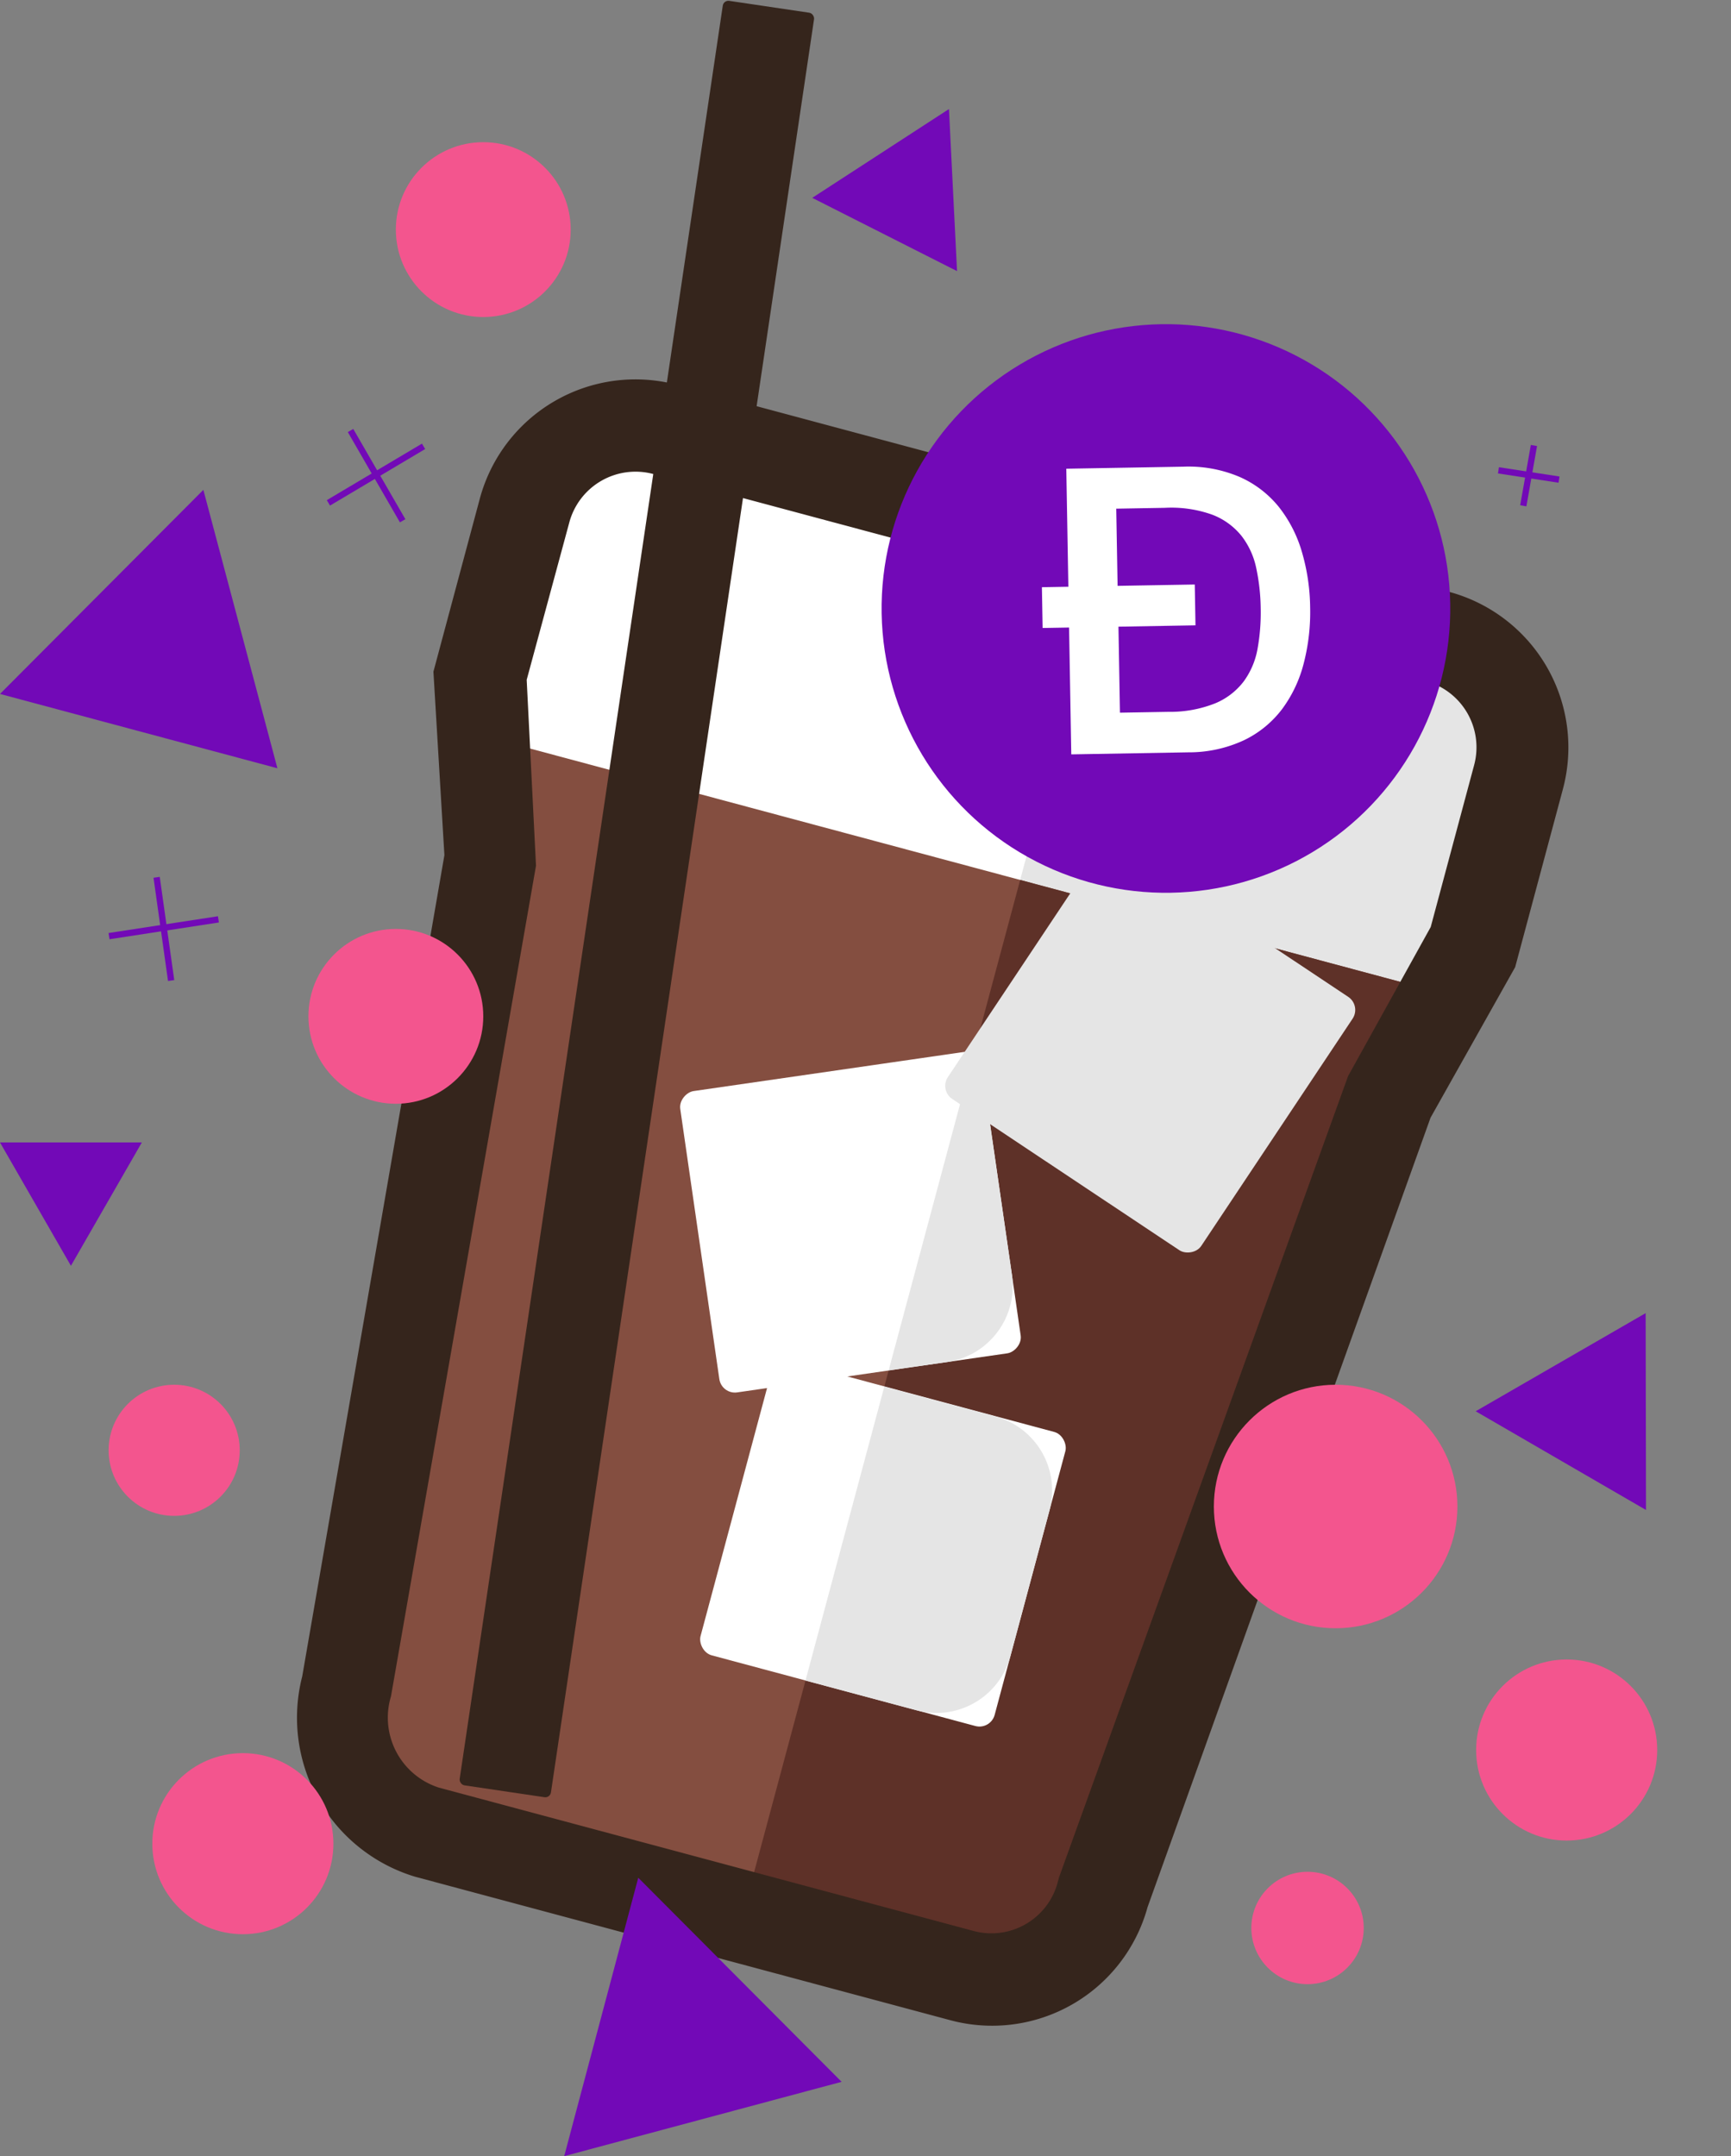 <svg xmlns="http://www.w3.org/2000/svg" width="274.835" height="342.359" viewBox="0 0 274.835 342.359">
  <rect x="0" y="0" width="274.835" height="342.359" fill="#808080" stroke="none"/>
  <g id="Group_47" data-name="Group 47" transform="translate(-1299.849 -156.978)">
    <g id="Group_46" data-name="Group 46" transform="translate(1299.849 150.989)">
      <g id="Group_41" data-name="Group 41" transform="translate(20.814 0)">
        <g id="Group_43" data-name="Group 43" transform="translate(0 0)">
          <g id="Group_42" data-name="Group 42">
            <g id="coffee-cup2" transform="matrix(0.966, 0.259, -0.259, 0.966, 78.202, 0)">
              <path id="Path_16" data-name="Path 16" d="M127.29,224.649H39.4a18.992,18.992,0,0,1-18.213-19.09L9.13,72.848,0,45.256V18.213A18.213,18.213,0,0,1,18.213,0H145.16a18.213,18.213,0,0,1,18.213,18.213V45.746l-6.791,27.1L145.648,206.437a18.213,18.213,0,0,1-18.36,18.213Z" transform="translate(7.323 69.928)" fill="#fff"/>
              <path id="Path_17" data-name="Path 17" d="M54,0H0V224.6H36.082a18.213,18.213,0,0,0,18.213-18.213L65.378,72.848l6.737-27.1V18.213A18.213,18.213,0,0,0,54,0Z" transform="translate(98.531 69.928)" fill="#e5e5e5"/>
              <path id="Path_18" data-name="Path 18" d="M0,0,6.1,18.36,17.97,151.07a18.992,18.992,0,0,0,18.406,19.09h87.886a18.213,18.213,0,0,0,18.213-18.213L153.559,18.36,158.442,0Z" transform="translate(10.351 124.419)" fill="#844e40"/>
              <path id="Path_19" data-name="Path 19" d="M0,170.158H36.082a18.213,18.213,0,0,0,18.213-18.213L65.378,18.357,70.262,0H0Z" transform="translate(98.531 124.419)" fill="#5e3128"/>
              <path id="Path_20" data-name="Path 20" d="M134.613,239.543H46.727A26.367,26.367,0,0,1,21.191,213.47L9.228,81.686,0,54V25.536A25.585,25.585,0,0,1,25.536,0H152.485A25.585,25.585,0,0,1,178.02,25.536v29.3l-6.786,26.563L160.3,214.105A25.585,25.585,0,0,1,134.613,239.543ZM14.636,51.414l9.071,28.124L35.621,212.884A11.669,11.669,0,0,0,46.7,224.9h87.908A10.887,10.887,0,0,0,145.5,214.01v-.831l11.378-134.76,6.543-26.271V25.536a10.887,10.887,0,0,0-10.887-10.887H25.585A10.887,10.887,0,0,0,14.7,25.536Z" transform="translate(0 62.605)" fill="#35251c"/>
              <rect id="Rectangle_4" data-name="Rectangle 4" width="14.648" height="286.414" rx="0.9" transform="translate(16.881 1.676) rotate(-6.57)" fill="#35251c"/>
              <rect id="Rectangle_5" data-name="Rectangle 5" width="48.338" height="48.338" rx="2.5" transform="translate(99.254 152.134) rotate(66.76)" fill="#fff"/>
              <rect id="Rectangle_6" data-name="Rectangle 6" width="48.338" height="48.338" rx="2.5" transform="translate(128.95 256.004) rotate(180)" fill="#fff"/>
              <path id="Path_21" data-name="Path 21" d="M18.213,0H0V48.3H18.213a12.157,12.157,0,0,0,12.206-12.16V12.157A12.157,12.157,0,0,0,18.213,0Z" transform="translate(98.531 207.715)" fill="#e5e5e5"/>
              <path id="Path_22" data-name="Path 22" d="M5.518,5.908A11.866,11.866,0,0,0,0,0V47.6l8.593-3.663a12.206,12.206,0,0,0,6.4-16.016Z" transform="translate(98.531 157.424)" fill="#e5e5e5"/>
              <rect id="Rectangle_7" data-name="Rectangle 7" width="48.338" height="48.338" rx="2.5" transform="translate(156.01 129.658) rotate(108.652)" fill="#e5e5e5"/>
            </g>
          </g>
        </g>
      </g>
      <path id="Polygon_4" data-name="Polygon 4" d="M12.938,0,25.875,22.269H0Z" transform="matrix(-0.839, 0.545, -0.545, -0.839, 162.806, 41.986)" fill="#7209b7"/>
      <path id="Polygon_3" data-name="Polygon 3" d="M22.8,0l22.8,39.658H0Z" transform="translate(10.264 77.869) rotate(15)" fill="#7209b7"/>
      <path id="Polygon_6" data-name="Polygon 6" d="M22.8,0l22.8,39.658H0Z" transform="translate(79.315 310.041) rotate(-15)" fill="#7209b7"/>
      <path id="Polygon_2" data-name="Polygon 2" d="M15.582,0,31.164,27.1H0Z" transform="matrix(-0.866, 0.5, -0.5, -0.866, 274.835, 237.958)" fill="#7209b7"/>
      <path id="Polygon_5" data-name="Polygon 5" d="M11.26,0,22.52,19.583H0Z" transform="translate(22.52 206.974) rotate(-180)" fill="#7209b7"/>
      <circle id="Ellipse_4" data-name="Ellipse 4" cx="13.88" cy="13.88" r="13.88" transform="translate(48.97 153.487)" fill="#f3558e"/>
      <circle id="Ellipse_9" data-name="Ellipse 9" cx="13.88" cy="13.88" r="13.88" transform="translate(62.85 28.566)" fill="#f3558e"/>
      <circle id="Ellipse_5" data-name="Ellipse 5" cx="8.923" cy="8.923" r="8.923" transform="translate(198.677 303.195)" fill="#f3558e"/>
      <circle id="Ellipse_6" data-name="Ellipse 6" cx="14.376" cy="14.376" r="14.376" transform="translate(234.369 269.486)" fill="#f3558e"/>
      <circle id="Ellipse_10" data-name="Ellipse 10" cx="19.333" cy="19.333" r="19.333" transform="translate(192.729 225.862)" fill="#f3558e"/>
      <circle id="Ellipse_8" data-name="Ellipse 8" cx="14.376" cy="14.376" r="14.376" transform="translate(24.184 284.357)" fill="#f3558e"/>
      <circle id="Ellipse_7" data-name="Ellipse 7" cx="10.41" cy="10.41" r="10.41" transform="translate(17.244 225.862)" fill="#f3558e"/>
      <g id="Group_44" data-name="Group 44" transform="matrix(0.985, 0.174, -0.174, 0.985, 238.758, 75.88)">
        <line id="Line_1" data-name="Line 1" y2="9.724" transform="translate(4.862)" fill="none" stroke="#7209b7" stroke-width="1"/>
        <line id="Line_2" data-name="Line 2" x1="9.724" y2="0.221" transform="translate(0 4.641)" fill="none" stroke="#7209b7" stroke-width="1"/>
      </g>
      <g id="Group_45" data-name="Group 45" transform="translate(48.045 78.738) rotate(-30)">
        <line id="Line_1-2" data-name="Line 1" y2="16.551" transform="translate(8.786 0)" fill="none" stroke="#7209b7" stroke-width="1"/>
        <line id="Line_2-2" data-name="Line 2" x1="17.571" y2="0.221" transform="translate(0 7.975)" fill="none" stroke="#7209b7" stroke-width="1"/>
      </g>
      <g id="Group_48" data-name="Group 48" transform="translate(16.168 146.515) rotate(-8)">
        <line id="Line_1-3" data-name="Line 1" y2="16.551" transform="translate(8.786 0)" fill="none" stroke="#7209b7" stroke-width="1"/>
        <line id="Line_2-3" data-name="Line 2" x1="17.571" y2="0.221" transform="translate(0 7.975)" fill="none" stroke="#7209b7" stroke-width="1"/>
      </g>
      <g id="Group_11" data-name="Group 11" transform="translate(139.191 56.679)">
        <g id="Group_3" data-name="Group 3" transform="translate(0 0)">
          <g id="Group_1" data-name="Group 1" transform="translate(0 1.576) rotate(-1)">
            <g id="doge" transform="translate(0 0)">
              <circle id="Ellipse_2" data-name="Ellipse 2" cx="45.145" cy="45.145" r="45.145" fill="#7209b7"/>
              <path id="Path_6" data-name="Path 6" d="M12.042,18.745H24.274v6.482H12.042V38.886h7.7a19.306,19.306,0,0,0,7.495-1.239,10.958,10.958,0,0,0,4.579-3.434,12.475,12.475,0,0,0,2.258-5.151,32.318,32.318,0,0,0,.6-6.385,32.318,32.318,0,0,0-.6-6.385,12.463,12.463,0,0,0-2.258-5.151,10.975,10.975,0,0,0-4.579-3.434,19.306,19.306,0,0,0-7.495-1.219H12.019v12.26ZM4.2,25.227H0V18.748H4.2V.006H22.768a20.719,20.719,0,0,1,8.909,1.777,16.6,16.6,0,0,1,6.147,4.865,20.891,20.891,0,0,1,3.543,7.209,32.51,32.51,0,0,1,1.159,8.831,32.518,32.518,0,0,1-1.162,8.831,20.808,20.808,0,0,1-3.543,7.209,16.573,16.573,0,0,1-6.144,4.865,20.685,20.685,0,0,1-8.909,1.777H4.2Z" transform="translate(25.516 22.674)" fill="#fff" fill-rule="evenodd"/>
            </g>
          </g>
        </g>
      </g>
    </g>
  </g>
</svg>
